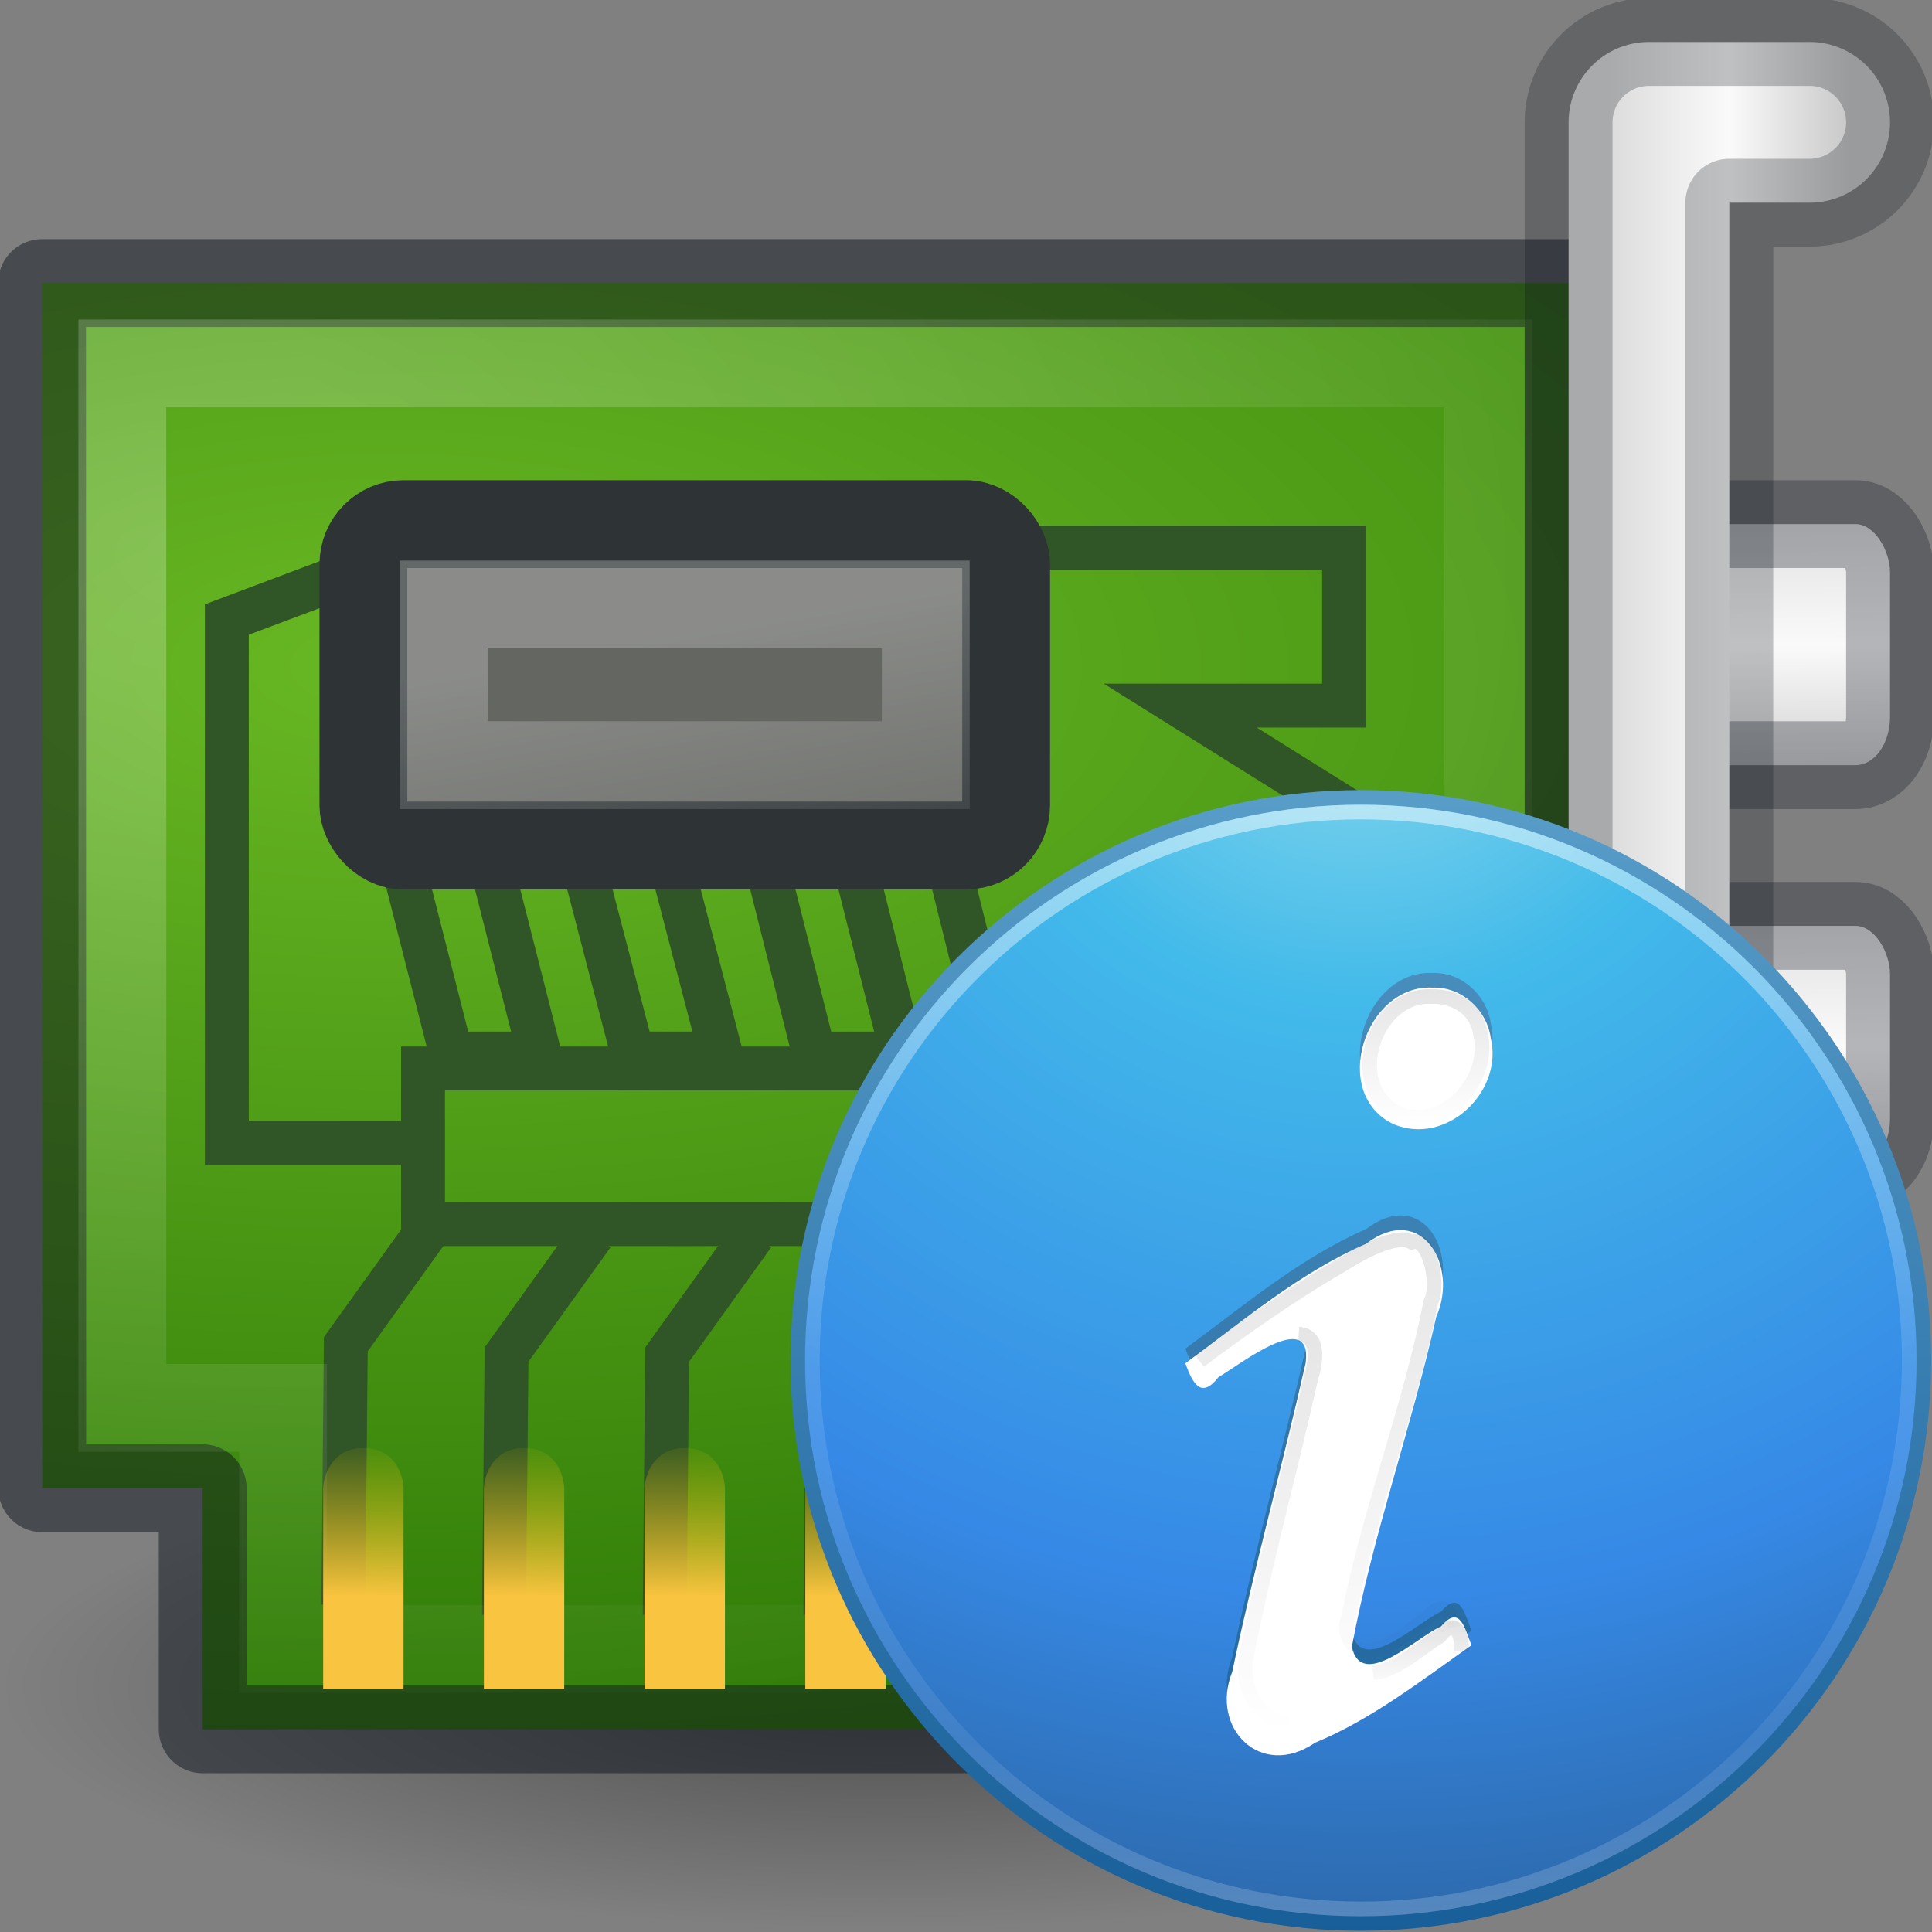<?xml version="1.0" encoding="UTF-8" standalone="no"?>
<svg
   version="1.1"
   width="22"
   height="22"
   id="svg11300"
   sodipodi:docname="hardinfo.svg"
   inkscape:version="1.3.2 (091e20e, 2023-11-25)"
   xmlns:inkscape="http://www.inkscape.org/namespaces/inkscape"
   xmlns:sodipodi="http://sodipodi.sourceforge.net/DTD/sodipodi-0.dtd"
   xmlns:xlink="http://www.w3.org/1999/xlink"
   xmlns="http://www.w3.org/2000/svg"
   xmlns:svg="http://www.w3.org/2000/svg"
   xmlns:rdf="http://www.w3.org/1999/02/22-rdf-syntax-ns#"
   xmlns:cc="http://creativecommons.org/ns#"
   xmlns:dc="http://purl.org/dc/elements/1.1/">
  <rect width="100%" height="100%" fill="#808080" stroke="none"/>
  <sodipodi:namedview
     id="namedview15063"
     pagecolor="#ffffff"
     bordercolor="#000000"
     borderopacity="0.25"
     inkscape:showpageshadow="2"
     inkscape:pageopacity="0.0"
     inkscape:pagecheckerboard="0"
     inkscape:deskcolor="#d1d1d1"
     showgrid="false"
     inkscape:zoom="35.532116"
     inkscape:cx="13.438547"
     inkscape:cy="17.308285"
     inkscape:window-width="1278"
     inkscape:window-height="1005"
     inkscape:window-x="46"
     inkscape:window-y="22"
     inkscape:window-maximized="0"
     inkscape:current-layer="svg11300" />
  <defs
     id="defs3">
    <linearGradient
       id="linearGradient10591">
      <stop
         id="stop10593"
         style="stop-color:#dcdcdc;stop-opacity:1"
         offset="0" />
      <stop
         id="stop10599"
         style="stop-color:#fafafa;stop-opacity:1"
         offset="0.5" />
      <stop
         id="stop10595"
         style="stop-color:#c8c8c8;stop-opacity:1"
         offset="1" />
    </linearGradient>
    <linearGradient
       id="linearGradient7622-6">
      <stop
         id="stop7624-1"
         style="stop-color:white;stop-opacity:1"
         offset="0" />
      <stop
         id="stop7626-5"
         style="stop-color:white;stop-opacity:0"
         offset="1" />
    </linearGradient>
    <radialGradient
       cx="10"
       cy="16.655"
       r="16"
       fx="10"
       fy="16.655"
       id="radialGradient3226"
       xlink:href="#linearGradient7622-6"
       gradientUnits="userSpaceOnUse"
       gradientTransform="matrix(0.909,0.028,-0.022,0.625,-1.686,-2.7)" />
    <linearGradient
       x1="20"
       y1="11.25"
       x2="23"
       y2="11.25"
       id="linearGradient4316"
       xlink:href="#linearGradient10591"
       gradientUnits="userSpaceOnUse"
       gradientTransform="matrix(0.5,0,0,0.782,9.25,0.545)" />
    <radialGradient
       cx="15"
       cy="19.77"
       r="17.001"
       fx="15"
       fy="19.77"
       id="radialGradient3262"
       xlink:href="#linearGradient14981-4-9"
       gradientUnits="userSpaceOnUse"
       gradientTransform="matrix(2.201,0,0,0.805,-26.991,-8.332)" />
    <linearGradient
       id="linearGradient14981-4-9">
      <stop
         id="stop14983-1-0"
         style="stop-color:#68b723;stop-opacity:1"
         offset="0" />
      <stop
         id="stop14985-7-7"
         style="stop-color:#206b00;stop-opacity:1"
         offset="1" />
    </linearGradient>
    <linearGradient
       x1="16.965"
       y1="20.166"
       x2="18.968"
       y2="31.347"
       id="linearGradient3222"
       xlink:href="#linearGradient7622-6"
       gradientUnits="userSpaceOnUse"
       gradientTransform="matrix(0.331,0,0,0.391,1.703,-1.107)" />
    <linearGradient
       x1="71.204"
       y1="6.238"
       x2="71.204"
       y2="44.341"
       id="linearGradient3071"
       xlink:href="#linearGradient4011"
       gradientUnits="userSpaceOnUse"
       gradientTransform="matrix(0.297,0,0,0.297,-6.326,7.461)" />
    <linearGradient
       id="linearGradient4011">
      <stop
         id="stop4013"
         style="stop-color:#ffffff;stop-opacity:1"
         offset="0" />
      <stop
         id="stop4015"
         style="stop-color:#ffffff;stop-opacity:0.235"
         offset="0.508" />
      <stop
         id="stop4017"
         style="stop-color:#ffffff;stop-opacity:0.157"
         offset="0.835" />
      <stop
         id="stop4019"
         style="stop-color:#ffffff;stop-opacity:0.392"
         offset="1" />
    </linearGradient>
    <linearGradient
       x1="2035.165"
       y1="3208.074"
       x2="2035.165"
       y2="3241.997"
       id="linearGradient11527-6-5-3"
       xlink:href="#linearGradient947-5"
       gradientUnits="userSpaceOnUse"
       gradientTransform="matrix(0.498,0,0,0.372,-1000.746,-1186.002)" />
    <linearGradient
       id="linearGradient947-5">
      <stop
         id="stop943-6"
         style="stop-color:#64baff;stop-opacity:1"
         offset="0" />
      <stop
         id="stop945-2"
         style="stop-color:#3689e6;stop-opacity:1"
         offset="1" />
    </linearGradient>
    <radialGradient
       cx="21.5"
       cy="44.75"
       r="17"
       fx="21.5"
       fy="44.75"
       id="radialGradient3259"
       xlink:href="#linearGradient14993"
       gradientUnits="userSpaceOnUse"
       gradientTransform="matrix(0.592,0,0,0.161,-2.643,12.01)" />
    <linearGradient
       id="linearGradient14993">
      <stop
         id="stop14995"
         style="stop-color:black;stop-opacity:1"
         offset="0" />
      <stop
         id="stop14997"
         style="stop-color:black;stop-opacity:0"
         offset="1" />
    </linearGradient>
    <linearGradient
       x1="42.366"
       y1="15.05"
       x2="42.401"
       y2="20.018"
       id="linearGradient4308"
       xlink:href="#linearGradient10591"
       gradientUnits="userSpaceOnUse"
       gradientTransform="matrix(0.58,0,0,0.692,-3.735,-0.212)" />
    <radialGradient
       cx="15"
       cy="19.77"
       r="17.001"
       fx="15"
       fy="19.77"
       id="radialGradient3262-5"
       xlink:href="#linearGradient14981-4-9"
       gradientUnits="userSpaceOnUse"
       gradientTransform="matrix(2.014,0,0,0.908,-25.779,-10.361)" />
    <radialGradient
       cx="10"
       cy="16.655"
       r="16"
       fx="10"
       fy="16.655"
       id="radialGradient3226-6"
       xlink:href="#linearGradient7622-6"
       gradientUnits="userSpaceOnUse"
       gradientTransform="matrix(1.285,0.042,-0.031,0.915,-10.181,-9.329)" />
    <linearGradient
       x1="16.965"
       y1="20.166"
       x2="18.968"
       y2="31.347"
       id="linearGradient3222-1"
       xlink:href="#linearGradient7622-6"
       gradientUnits="userSpaceOnUse"
       gradientTransform="matrix(0.364,0,0,0.358,1.982,-0.077)" />
    <linearGradient
       x1="42.366"
       y1="15.05"
       x2="42.401"
       y2="20.018"
       id="linearGradient4304"
       xlink:href="#linearGradient10591"
       gradientUnits="userSpaceOnUse"
       gradientTransform="matrix(0.58,0,0,0.692,-3.735,-4.787)" />
    <linearGradient
       x1="20"
       y1="11.25"
       x2="23"
       y2="11.25"
       id="linearGradient4316-2"
       xlink:href="#linearGradient10591"
       gradientUnits="userSpaceOnUse"
       gradientTransform="matrix(0.915,0,0,0.915,0.021,-0.894)" />
    <linearGradient
       x1="6.221"
       y1="42.891"
       x2="6.238"
       y2="39.267"
       id="linearGradient3249"
       xlink:href="#linearGradient10990"
       gradientUnits="userSpaceOnUse"
       gradientTransform="matrix(0.915,0,0,0.515,-1.809,-3.915)" />
    <linearGradient
       id="linearGradient10990">
      <stop
         id="stop10986"
         style="stop-color:#f9c440;stop-opacity:1"
         offset="0" />
      <stop
         id="stop10988"
         style="stop-color:#d3ba00;stop-opacity:0"
         offset="1" />
    </linearGradient>
    <linearGradient
       x1="6.221"
       y1="42.891"
       x2="6.238"
       y2="39.267"
       id="linearGradient3246"
       xlink:href="#linearGradient10990"
       gradientUnits="userSpaceOnUse"
       gradientTransform="matrix(0.915,0,0,0.515,0.021,-3.915)" />
    <linearGradient
       x1="6.221"
       y1="42.891"
       x2="6.238"
       y2="39.267"
       id="linearGradient3243"
       xlink:href="#linearGradient10990"
       gradientUnits="userSpaceOnUse"
       gradientTransform="matrix(0.915,0,0,0.515,1.851,-3.915)" />
    <linearGradient
       x1="6.221"
       y1="42.891"
       x2="6.238"
       y2="39.267"
       id="linearGradient3240"
       xlink:href="#linearGradient10990"
       gradientUnits="userSpaceOnUse"
       gradientTransform="matrix(0.915,0,0,0.515,3.681,-3.915)" />
    <radialGradient
       xlink:href="#linearGradient2867-449-88-871-390-598-476-591-434-148-57-177-3-8"
       id="radialGradient3099"
       gradientUnits="userSpaceOnUse"
       gradientTransform="matrix(0,0.942,-0.997,-2.5639371e-8,16.415,-6.729)"
       cx="5.045"
       cy="8.45"
       fx="5.045"
       fy="8.45"
       r="20" />
    <linearGradient
       id="linearGradient2867-449-88-871-390-598-476-591-434-148-57-177-3-8">
      <stop
         id="stop3750-8-9"
         style="stop-color:#90dbec;stop-opacity:1;"
         offset="0" />
      <stop
         id="stop3752-3-2"
         style="stop-color:#42baea;stop-opacity:1"
         offset="0.262" />
      <stop
         id="stop3754-7-2"
         style="stop-color:#3689e6;stop-opacity:1;"
         offset="0.705" />
      <stop
         id="stop3756-9-3"
         style="stop-color:#2b63a0;stop-opacity:1;"
         offset="1" />
    </linearGradient>
    <linearGradient
       xlink:href="#linearGradient3707-319-631-407-324-3-8"
       id="linearGradient3101"
       gradientUnits="userSpaceOnUse"
       gradientTransform="matrix(0.404,0,0,0.404,-1.712,-1.716)"
       x1="24"
       y1="44"
       x2="24"
       y2="3.899" />
    <linearGradient
       id="linearGradient3707-319-631-407-324-3-8">
      <stop
         id="stop3760-7-3"
         style="stop-color:#185f9a;stop-opacity:1;"
         offset="0" />
      <stop
         id="stop3762-8-4"
         style="stop-color:#599ec9;stop-opacity:1;"
         offset="1" />
    </linearGradient>
    <linearGradient
       xlink:href="#linearGradient4011"
       id="linearGradient3096"
       gradientUnits="userSpaceOnUse"
       gradientTransform="matrix(0.415,0,0,0.415,-21.79,-2.537)"
       x1="71.204"
       y1="6.238"
       x2="71.204"
       y2="44.341" />
    <linearGradient
       gradientTransform="matrix(0.307,0,0,0.307,-1.841,-2.353)"
       xlink:href="#linearGradient3707-319-631-407-324-3-8"
       id="linearGradient4092"
       x1="31.072"
       y1="59.666"
       x2="31.072"
       y2="0.353"
       gradientUnits="userSpaceOnUse" />
    <linearGradient
       xlink:href="#linearGradient14993"
       id="linearGradient4196"
       gradientUnits="userSpaceOnUse"
       x1="60.949"
       y1="-5.801"
       x2="60.949"
       y2="34.548"
       gradientTransform="matrix(0.136,0,0,0.139,-0.929,8.4)" />
    <linearGradient
       xlink:href="#linearGradient14993"
       id="linearGradient4193"
       gradientUnits="userSpaceOnUse"
       x1="69.312"
       y1="-15.79"
       x2="69.312"
       y2="33.987"
       gradientTransform="matrix(0.136,0,0,0.139,-0.961,8.455)" />
    <linearGradient
       xlink:href="#linearGradient14993"
       id="linearGradient4190"
       gradientUnits="userSpaceOnUse"
       x1="72.459"
       y1="-37.889"
       x2="72.459"
       y2="-24.792"
       gradientTransform="matrix(0.136,0,0,0.139,-0.864,8.121)" />
    <linearGradient
       xlink:href="#linearGradient14993"
       id="linearGradient4187"
       gradientUnits="userSpaceOnUse"
       x1="69.312"
       y1="21.319"
       x2="69.312"
       y2="27.727"
       gradientTransform="matrix(0.136,0,0,0.139,-0.87,8.799)" />
  </defs>
  <path
     d="m 20.149,19.235 a 10.064,2.745 0 0 1 -20.128,0 10.064,2.745 0 1 1 20.128,0 z"
     id="path14991"
     style="color:#000000;display:block;overflow:visible;visibility:visible;opacity:0.4;fill:url(#radialGradient3259);fill-opacity:1;fill-rule:nonzero;stroke:none;stroke-width:1;marker:none" />
  <rect
     width="2.745"
     height="2.745"
     rx="0.392"
     ry="0.549"
     x="18.777"
     y="10.543"
     id="rect4306"
     style="color:#000000;display:block;overflow:visible;visibility:visible;fill:url(#linearGradient4308);fill-opacity:1;fill-rule:nonzero;stroke:#0e141f;stroke-width:1;stroke-linecap:round;stroke-linejoin:round;stroke-miterlimit:4;stroke-dasharray:none;stroke-dashoffset:0;stroke-opacity:0.3;marker:none" />
  <path
     d="M 0.481,16.947 H 2.308 v 2.745 H 11.457 V 16.947 H 17.862 V 3.223 l -17.383,-1.5e-6 0.002,13.724 z"
     id="rect14772-0-6"
     style="color:#000000;display:block;overflow:visible;visibility:visible;fill:url(#radialGradient3262-5);fill-opacity:1;fill-rule:nonzero;stroke:#0e141f;stroke-width:1;stroke-linecap:butt;stroke-linejoin:round;stroke-miterlimit:4;stroke-dasharray:none;stroke-dashoffset:0;stroke-opacity:0.5;marker:none" />
  <path
     d="M 11.8,12.167 H 4.817 v 1.849"
     id="path14957-6"
     style="color:#000000;display:block;overflow:visible;visibility:visible;fill:none;stroke:#305526;stroke-width:0.5;stroke-linecap:butt;stroke-linejoin:miter;stroke-miterlimit:4;stroke-dasharray:none;stroke-dashoffset:0;stroke-opacity:1;marker:none" />
  <path
     d="M 3.909,18.274 3.938,15.307 4.92,13.939 H 15.84 V 9.536 L 13.44,8.035 H 15.305 V 6.236 h -3.756"
     id="path14826-5-0"
     style="color:#000000;display:block;overflow:visible;visibility:visible;fill:none;stroke:#305526;stroke-width:0.5;stroke-linecap:butt;stroke-linejoin:miter;stroke-miterlimit:4;stroke-dasharray:none;stroke-dashoffset:0;stroke-opacity:1;marker:none" />
  <path
     d="m 7.569,18.391 0.028,-2.966 0.982,-1.368"
     id="path14830"
     style="color:#000000;display:block;overflow:visible;visibility:visible;fill:none;stroke:#305526;stroke-width:0.5;stroke-linecap:butt;stroke-linejoin:miter;stroke-miterlimit:4;stroke-dasharray:none;stroke-dashoffset:0;stroke-opacity:1;marker:none" />
  <path
     d="M 5.739,18.391 5.768,15.425 6.75,14.057"
     id="path14838-6"
     style="color:#000000;display:block;overflow:visible;visibility:visible;fill:none;stroke:#305526;stroke-width:0.5;stroke-linecap:butt;stroke-linejoin:miter;stroke-miterlimit:4;stroke-dasharray:none;stroke-dashoffset:0;stroke-opacity:1;marker:none" />
  <path
     d="m 9.399,18.391 0.028,-2.966 0.982,-1.368"
     id="path14840"
     style="color:#000000;display:block;overflow:visible;visibility:visible;fill:none;stroke:#305526;stroke-width:0.5;stroke-linecap:butt;stroke-linejoin:miter;stroke-miterlimit:4;stroke-dasharray:none;stroke-dashoffset:0;stroke-opacity:1;marker:none" />
  <path
     d="M 4.031,6.51 2.583,7.055 v 5.958 h 2.287"
     id="path15029-1"
     style="color:#000000;display:block;overflow:visible;visibility:visible;fill:none;stroke:#305526;stroke-width:0.5;stroke-linecap:butt;stroke-linejoin:miter;stroke-miterlimit:4;stroke-dasharray:none;stroke-dashoffset:0;stroke-opacity:1;marker:none" />
  <path
     d="M 4.589,9.843 5.137,11.997 H 6.142 L 5.594,9.843"
     id="path14959-2"
     style="color:#000000;display:block;overflow:visible;visibility:visible;fill:none;stroke:#305526;stroke-width:0.5;stroke-linecap:butt;stroke-linejoin:miter;stroke-miterlimit:4;stroke-dasharray:none;stroke-dashoffset:0;stroke-opacity:1;marker:none" />
  <path
     d="m 6.656,9.894 0.548,2.102 H 8.208 L 7.66,9.894"
     id="path14961-2"
     style="color:#000000;display:block;overflow:visible;visibility:visible;fill:none;stroke:#305526;stroke-width:0.5;stroke-linecap:butt;stroke-linejoin:miter;stroke-miterlimit:4;stroke-dasharray:none;stroke-dashoffset:0;stroke-opacity:1;marker:none" />
  <path
     d="M 8.722,9.816 9.27,11.997 H 10.275 L 9.727,9.816"
     id="path14963-6"
     style="color:#000000;display:block;overflow:visible;visibility:visible;fill:none;stroke:#305526;stroke-width:0.5;stroke-linecap:butt;stroke-linejoin:miter;stroke-miterlimit:4;stroke-dasharray:none;stroke-dashoffset:0;stroke-opacity:1;marker:none" />
  <path
     d="m 10.789,9.794 0.548,2.203"
     id="path14965-9"
     style="color:#000000;display:block;overflow:visible;visibility:visible;fill:none;stroke:#305526;stroke-width:0.5;stroke-linecap:butt;stroke-linejoin:miter;stroke-miterlimit:4;stroke-dasharray:none;stroke-dashoffset:0;stroke-opacity:1;marker:none" />
  <path
     d="m 1.393,16.032 h 1.83 v 2.745 H 10.543 V 16.032 h 6.404 c 0.002,-2.01e-4 3e-6,-11.894 3e-6,-11.894 l -15.554,5e-7 c 0.002,4.071 0,11.894 0,11.894 z"
     id="path14989-1-2"
     style="color:#000000;display:block;overflow:visible;visibility:visible;opacity:0.239;fill:none;stroke:url(#radialGradient3226-6);stroke-width:1;stroke-linecap:butt;stroke-linejoin:miter;stroke-miterlimit:4;stroke-dasharray:none;stroke-dashoffset:0;stroke-opacity:1;marker:none"
     sodipodi:nodetypes="cccccccccc" />
  <rect
     width="7.319"
     height="3.66"
     rx="0.457"
     ry="0.457"
     x="4.138"
     y="5.968"
     id="rect14857-2-6"
     style="color:#000000;display:block;overflow:visible;visibility:visible;fill:#646662;fill-opacity:1;fill-rule:nonzero;stroke:#2e3436;stroke-width:1;stroke-linecap:butt;stroke-linejoin:miter;stroke-miterlimit:4;stroke-dasharray:none;stroke-dashoffset:0;stroke-opacity:1;marker:none" />
  <rect
     width="5.489"
     height="1.83"
     rx="0"
     ry="0"
     x="5.053"
     y="6.883"
     id="rect14859-2-1"
     style="color:#000000;display:block;overflow:visible;visibility:visible;opacity:0.25;fill:none;stroke:url(#linearGradient3222-1);stroke-width:1;stroke-linecap:butt;stroke-linejoin:miter;stroke-miterlimit:4;stroke-dasharray:none;stroke-dashoffset:0;stroke-opacity:1;marker:none" />
  <rect
     width="2.745"
     height="2.745"
     rx="0.392"
     ry="0.549"
     x="18.777"
     y="5.968"
     id="rect15011"
     style="color:#000000;display:block;overflow:visible;visibility:visible;fill:url(#linearGradient4304);fill-opacity:1;fill-rule:nonzero;stroke:#0e141f;stroke-width:1;stroke-linecap:round;stroke-linejoin:round;stroke-miterlimit:4;stroke-dasharray:none;stroke-dashoffset:0;stroke-opacity:0.3;marker:none" />
  <path
     style="color:#000000;display:block;fill:url(#linearGradient4316-2);stroke:#0e141f;stroke-width:1;stroke-linecap:round;stroke-linejoin:round;stroke-opacity:0.25;-inkscape-stroke:none"
     d="M 18.777,0.478 A 0.915,0.915 0 0 0 17.862,1.393 V 17.771 a 0.915,0.915 0 0 0 0.915,0.915 0.915,0.915 0 0 0 0.915,-0.915 V 2.308 h 0.915 A 0.915,0.915 0 0 0 21.522,1.393 0.915,0.915 0 0 0 20.607,0.478 Z"
     id="path15003-8" />
  <path
     d="m 4.138,16.489 c 0.369,0 0.457,0.324 0.457,0.467 v 2.278 c 0,0 -0.915,0 -0.915,0 V 16.956 c 0,-0.143 0.096,-0.467 0.457,-0.467 z"
     id="path14788-7"
     style="color:#000000;display:block;overflow:visible;visibility:visible;fill:url(#linearGradient3249);fill-opacity:1;fill-rule:nonzero;stroke:none;stroke-width:1;marker:none" />
  <path
     d="m 5.968,16.489 c 0.369,0 0.457,0.324 0.457,0.467 v 2.278 c 0,0 -0.915,0 -0.915,0 V 16.956 c 0,-0.143 0.096,-0.467 0.457,-0.467 z"
     id="path14792-9"
     style="color:#000000;display:block;overflow:visible;visibility:visible;fill:url(#linearGradient3246);fill-opacity:1;fill-rule:nonzero;stroke:none;stroke-width:1;marker:none" />
  <path
     d="m 7.798,16.489 c 0.369,0 0.457,0.324 0.457,0.467 v 2.278 c 0,0 -0.915,0 -0.915,0 v -2.278 c 0,-0.143 0.096,-0.467 0.457,-0.467 z"
     id="path14796-8-2"
     style="color:#000000;display:inline;overflow:visible;visibility:visible;fill:url(#linearGradient3243);fill-opacity:1;fill-rule:nonzero;stroke:none;stroke-width:1;marker:none" />
  <path
     d="m 9.628,16.489 c 0.369,0 0.457,0.324 0.457,0.467 v 2.278 c 0,0 -0.915,0 -0.915,0 v -2.278 c 0,-0.143 0.096,-0.467 0.457,-0.467 z"
     id="path14800"
     style="color:#000000;display:inline;overflow:visible;visibility:visible;fill:url(#linearGradient3240);fill-opacity:1;fill-rule:nonzero;stroke:none;stroke-width:1;marker:none" />
  <g
     id="g1-0"
     transform="matrix(0.813,0,0,0.813,8.996,8.995)"
     style="display:inline">
    <path
       style="color:#000000;display:inline;overflow:visible;visibility:visible;fill:url(#radialGradient3099);fill-opacity:1;fill-rule:nonzero;stroke:url(#linearGradient3101);stroke-width:0.205;stroke-linecap:round;stroke-linejoin:round;stroke-miterlimit:4;stroke-dasharray:none;stroke-dashoffset:0;stroke-opacity:1;marker:none;enable-background:accumulate"
       id="path2555-7-3"
       d="m 7.995,0.105 c -4.351,0 -7.886,3.535 -7.886,7.886 0,4.351 3.535,7.886 7.886,7.886 4.351,0 7.886,-3.535 7.886,-7.886 0,-4.351 -3.535,-7.886 -7.886,-7.886 z" />
    <path
       style="color:#000000;display:inline;overflow:visible;visibility:visible;opacity:0.5;fill:none;stroke:url(#linearGradient3096);stroke-width:0.205;stroke-linecap:round;stroke-linejoin:round;stroke-miterlimit:4;stroke-dasharray:none;stroke-dashoffset:0;stroke-opacity:1;marker:none;enable-background:accumulate"
       id="path8655-6-6"
       d="m 15.676,7.991 c 0,4.242 -3.439,7.682 -7.681,7.682 -4.242,0 -7.682,-3.439 -7.682,-7.682 0,-4.242 3.439,-7.681 7.682,-7.681 4.242,0 7.681,3.439 7.681,7.681 z" />
    <path
       style="font-style:normal;font-variant:normal;font-weight:bold;font-stretch:normal;font-size:40px;line-height:100%;font-family:'URW Palladio L';-inkscape-font-specification:'URW Palladio L Bold';text-align:start;writing-mode:lr-tb;text-anchor:start;fill:url(#linearGradient4092);fill-opacity:1;stroke:none;stroke-width:0.205"
       id="path3227"
       d="M 5.537,7.826 C 5.639,8.105 5.754,8.332 6,8.022 6.304,7.84 7.324,7.043 7.222,7.824 6.895,9.269 6.498,10.698 6.194,12.147 c -0.318,0.793 0.404,1.511 1.157,0.995 0.801,-0.332 1.49,-0.872 2.194,-1.367 C 9.449,11.539 9.385,11.199 9.12,11.509 8.771,11.668 8.01,12.417 7.869,11.799 8.161,10.234 8.704,8.728 9.051,7.176 9.37,6.462 8.849,5.561 8.069,6.151 7.134,6.56 6.353,7.227 5.537,7.826 Z M 9.005,2.564 C 8.051,2.513 7.553,4.057 8.459,4.479 9.194,4.782 9.994,4.025 9.815,3.268 9.759,2.874 9.407,2.551 9.005,2.564 Z" />
    <path
       style="font-style:normal;font-variant:normal;font-weight:bold;font-stretch:normal;font-size:40px;line-height:100%;font-family:'URW Palladio L';-inkscape-font-specification:'URW Palladio L Bold';text-align:start;writing-mode:lr-tb;text-anchor:start;fill:#ffffff;fill-opacity:1;stroke:none;stroke-width:0.205"
       id="path3536-5"
       d="M 5.537,8.031 C 5.639,8.31 5.754,8.537 6,8.227 6.304,8.045 7.324,7.248 7.222,8.029 6.895,9.474 6.498,10.903 6.194,12.352 c -0.318,0.793 0.404,1.511 1.157,0.995 0.801,-0.332 1.49,-0.872 2.194,-1.367 C 9.449,11.744 9.385,11.404 9.12,11.714 8.771,11.872 8.01,12.621 7.869,12.004 8.161,10.439 8.704,8.933 9.051,7.381 9.37,6.667 8.849,5.766 8.069,6.356 7.134,6.765 6.353,7.432 5.537,8.031 Z M 9.005,2.769 C 8.051,2.718 7.553,4.262 8.459,4.684 9.194,4.987 9.994,4.23 9.815,3.473 9.759,3.079 9.407,2.756 9.005,2.769 Z" />
    <path
       style="font-style:normal;font-variant:normal;font-weight:bold;font-stretch:normal;font-size:40px;line-height:100%;font-family:'URW Palladio L';-inkscape-font-specification:'URW Palladio L Bold';text-align:start;writing-mode:lr-tb;text-anchor:start;opacity:0.1;fill:none;stroke:url(#linearGradient4196);stroke-width:0.205;stroke-opacity:1"
       d="M 7.125,7.622 C 7.431,7.644 7.361,8.027 7.297,8.235 7.001,9.551 6.642,10.853 6.384,12.178 c -0.062,0.389 0.174,0.884 0.602,0.888"
       id="path4119" />
    <path
       style="font-style:normal;font-variant:normal;font-weight:bold;font-stretch:normal;font-size:40px;line-height:100%;font-family:'URW Palladio L';-inkscape-font-specification:'URW Palladio L Bold';text-align:start;writing-mode:lr-tb;text-anchor:start;opacity:0.1;fill:none;stroke:url(#linearGradient4193);stroke-width:0.205;stroke-opacity:1"
       d="M 9.313,11.722 C 9.287,11.521 9.129,11.359 8.972,11.561 8.695,11.756 8.427,12.032 8.074,12.058 7.848,12.053 7.733,11.775 7.825,11.581 8.114,10.091 8.684,8.659 8.976,7.17 9.108,6.917 8.94,6.234 8.708,6.335 8.669,6.315 8.627,6.303 8.585,6.297 8.216,6.319 7.821,6.605 7.485,6.798 7.067,7.05 6.386,7.503 5.736,7.998"
       id="path4070" />
    <path
       style="font-style:normal;font-variant:normal;font-weight:bold;font-stretch:normal;font-size:40px;line-height:100%;font-family:'URW Palladio L';-inkscape-font-specification:'URW Palladio L Bold';text-align:start;writing-mode:lr-tb;text-anchor:start;opacity:0.1;fill:none;stroke:url(#linearGradient4190);stroke-width:0.205;stroke-opacity:1"
       d="M 8.985,2.894 C 8.177,2.85 7.755,4.167 8.523,4.531 9.145,4.792 9.824,4.073 9.671,3.42 9.624,3.08 9.326,2.883 8.985,2.894 Z"
       id="path3714-3" />
    <path
       style="font-style:normal;font-variant:normal;font-weight:bold;font-stretch:normal;font-size:40px;line-height:100%;font-family:'URW Palladio L';-inkscape-font-specification:'URW Palladio L Bold';text-align:start;writing-mode:lr-tb;text-anchor:start;opacity:0.1;fill:none;stroke:url(#linearGradient4187);stroke-width:0.205;stroke-opacity:1"
       d="M 9.404,12.067 C 9.425,11.795 9.294,11.592 9.096,11.856 8.818,12.023 8.517,12.329 8.165,12.369"
       id="path4070-0" />
  </g>
</svg>
